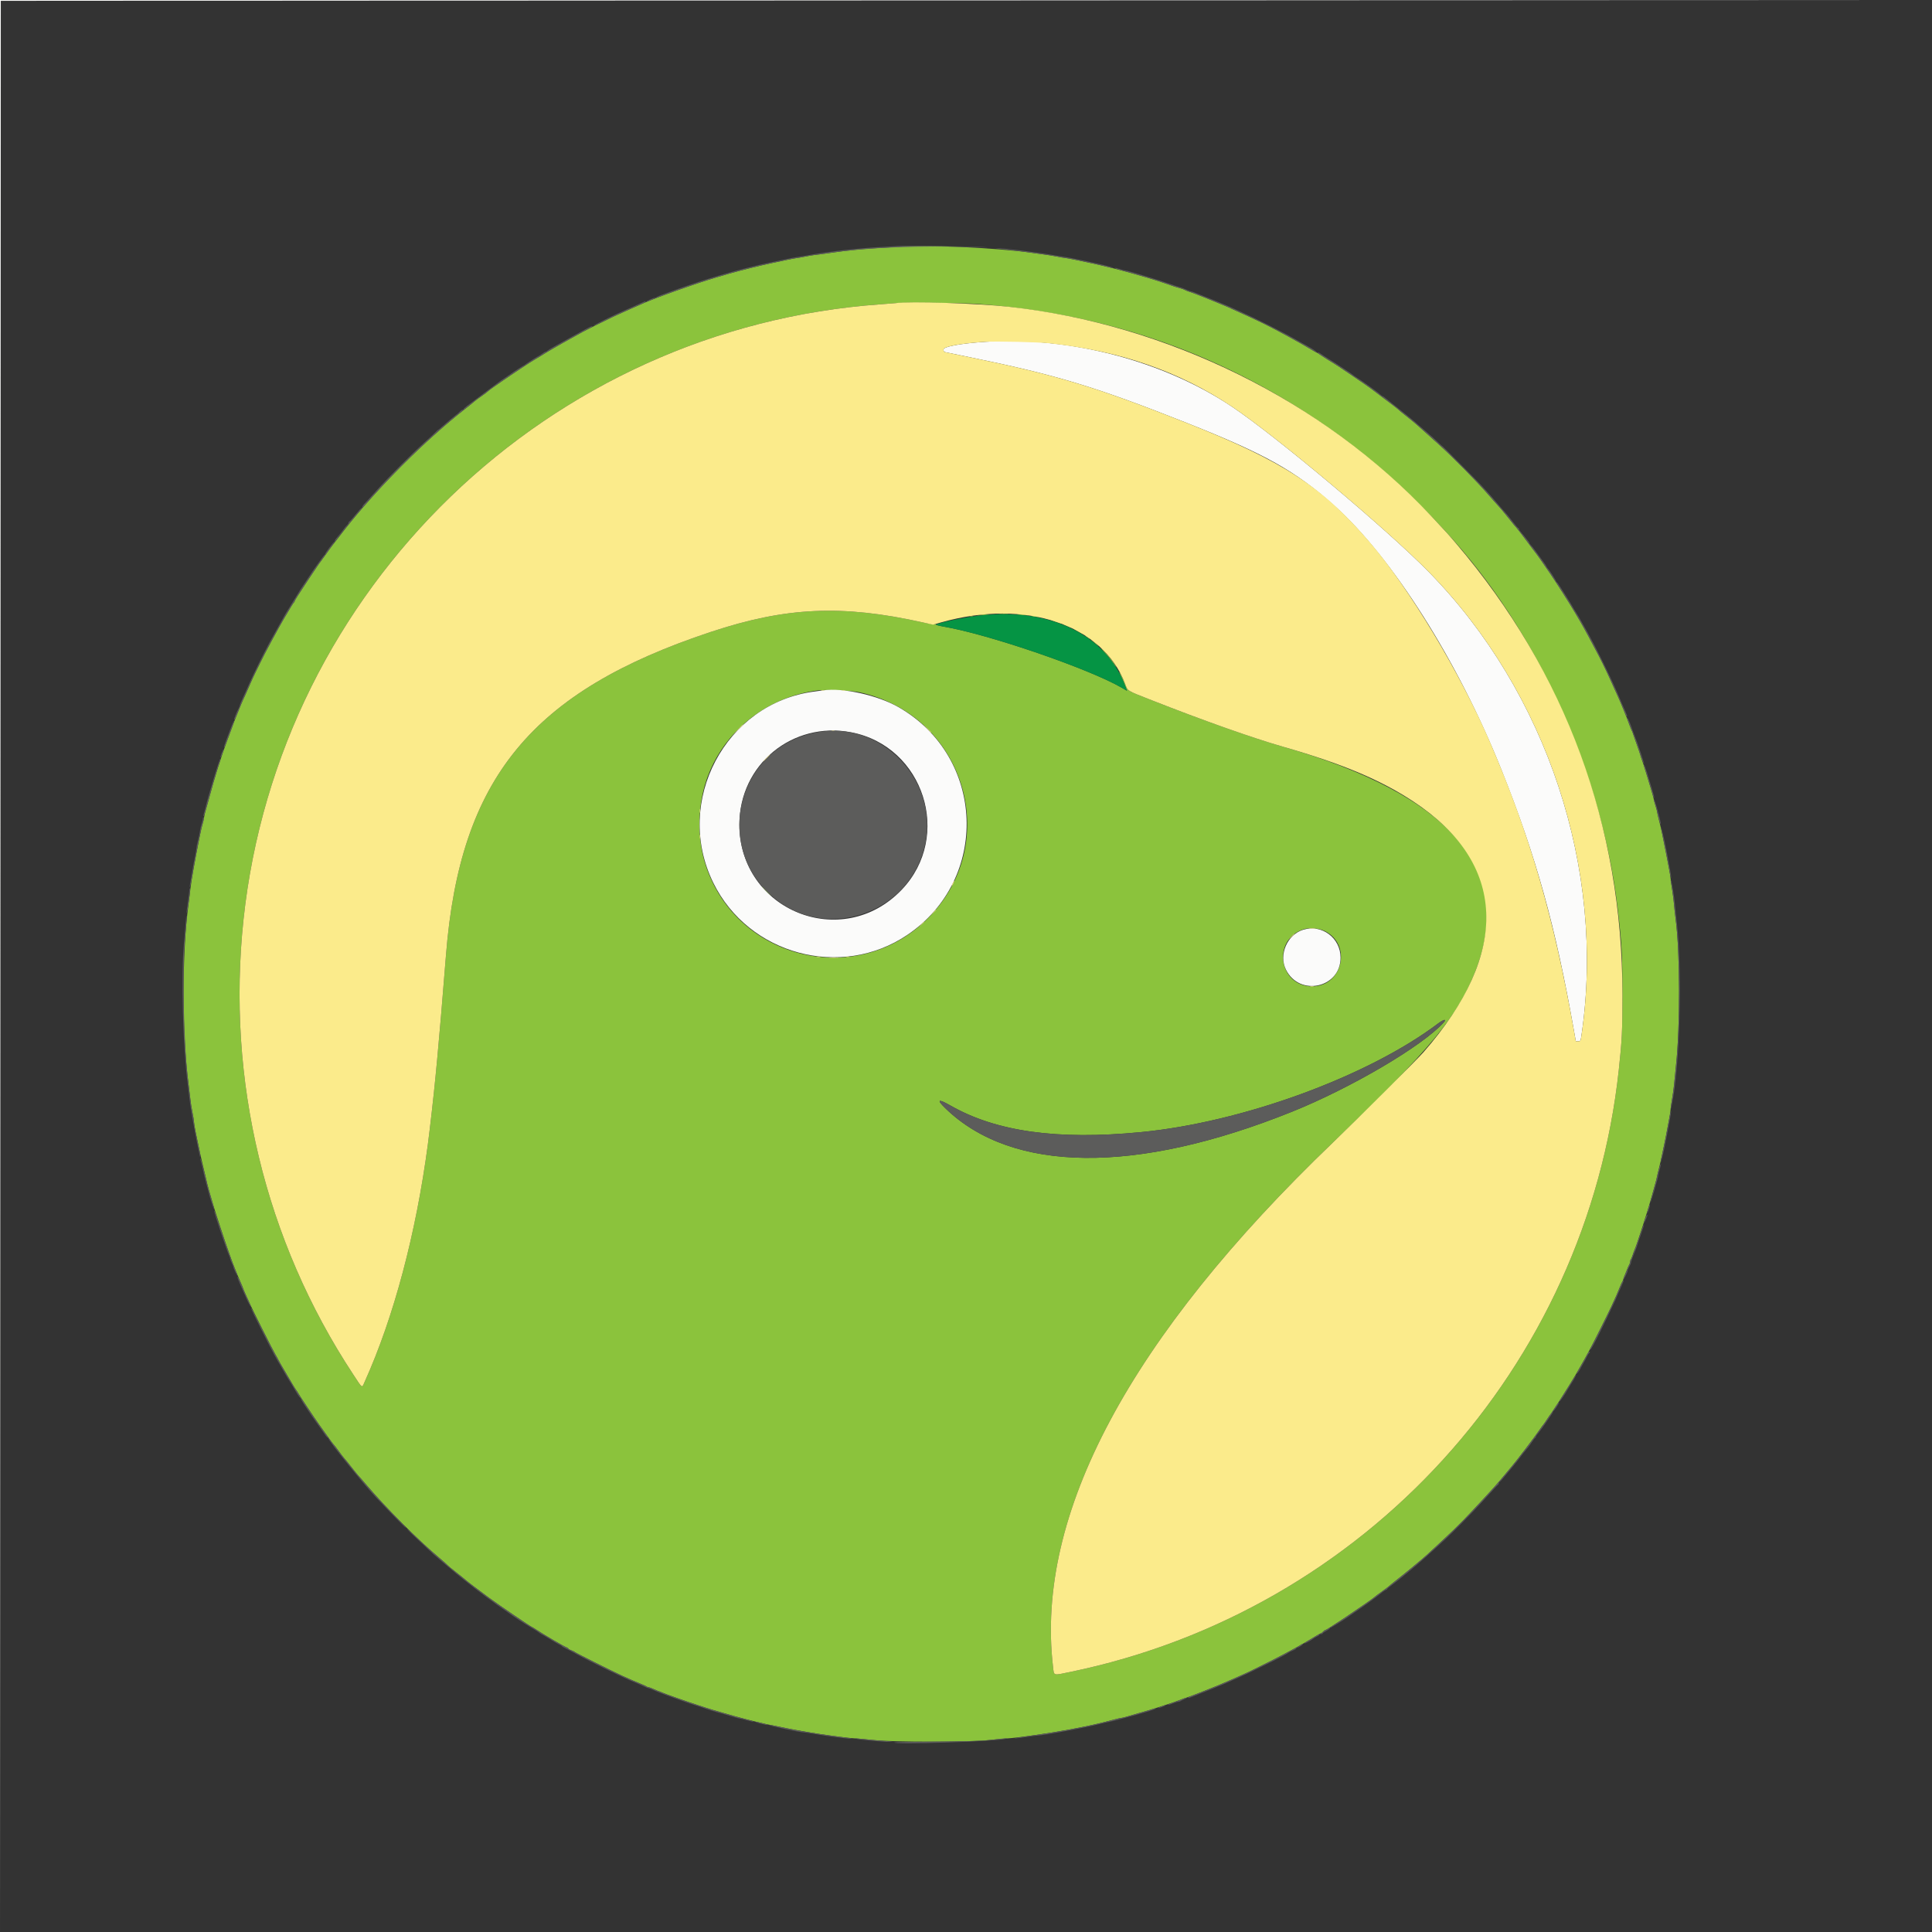 <svg id="svg" version="1.1" xmlns="http://www.w3.org/2000/svg" xmlns:xlink="http://www.w3.org/1999/xlink" width="40" height="40" viewBox="0, 0, 400,400"><rect x="0" y="0" width="400" height="400" fill="#333333" stroke="none"/><g id="svgg"><path id="path0" d="M186.083 51.108 C 185.808 51.138,184.121 51.234,182.333 51.323 C 178.812 51.496,175.556 51.819,171.961 52.349 C 170.703 52.535,169.315 52.720,168.878 52.760 C 168.441 52.800,167.483 52.956,166.750 53.107 C 166.017 53.259,165.229 53.397,165.000 53.416 C 164.771 53.435,163.796 53.617,162.833 53.821 C 161.871 54.025,160.371 54.343,159.500 54.528 C 157.201 55.016,152.861 56.098,150.917 56.667 C 150.367 56.829,149.204 57.167,148.333 57.419 C 144.395 58.558,135.667 61.657,133.083 62.833 C 132.900 62.917,131.700 63.445,130.417 64.006 C 129.133 64.568,127.633 65.243,127.083 65.507 C 125.407 66.310,121.281 68.358,120.758 68.646 C 115.605 71.485,114.039 72.383,111.788 73.792 C 111.166 74.181,110.632 74.500,110.603 74.500 C 110.558 74.500,108.823 75.612,108.000 76.168 C 107.862 76.261,107.150 76.736,106.417 77.225 C 105.683 77.714,104.662 78.407,104.146 78.765 C 103.631 79.124,102.731 79.750,102.146 80.156 C 101.562 80.563,101.008 80.984,100.917 81.091 C 100.825 81.198,100.225 81.646,99.583 82.087 C 98.942 82.528,98.342 82.973,98.250 83.075 C 98.158 83.177,97.296 83.875,96.333 84.626 C 87.993 91.136,78.077 101.068,71.358 109.640 C 69.136 112.476,68.133 113.798,67.375 114.893 C 66.985 115.456,66.562 116.039,66.435 116.189 C 66.191 116.476,65.627 117.303,63.722 120.167 C 61.714 123.186,61.000 124.317,61.000 124.481 C 61.000 124.568,60.944 124.664,60.875 124.694 C 60.773 124.740,60.124 125.789,58.829 128.000 C 57.493 130.282,54.697 135.479,53.896 137.167 C 53.570 137.854,53.129 138.754,52.915 139.167 C 52.575 139.825,52.213 140.626,50.808 143.833 C 50.628 144.246,50.372 144.808,50.239 145.083 C 49.852 145.890,48.244 149.946,47.828 151.167 C 47.750 151.396,47.417 152.296,47.089 153.167 C 45.841 156.475,44.457 160.871,43.337 165.083 C 43.142 165.817,42.833 166.918,42.652 167.531 C 42.470 168.145,42.285 168.932,42.241 169.281 C 42.198 169.631,42.056 170.254,41.926 170.667 C 41.796 171.079,41.644 171.679,41.587 172.000 C 41.531 172.321,41.342 173.258,41.168 174.083 C 40.533 177.099,39.515 182.896,39.413 184.083 C 39.374 184.542,39.195 186.004,39.015 187.333 C 37.670 197.277,37.673 214.002,39.022 224.333 C 39.208 225.754,39.396 227.327,39.441 227.828 C 39.486 228.329,39.667 229.443,39.845 230.304 C 40.022 231.166,40.166 232.068,40.166 232.310 C 40.165 232.552,40.320 233.500,40.511 234.417 C 40.701 235.333,41.005 236.796,41.186 237.667 C 41.367 238.537,41.813 240.487,42.177 242.000 C 42.541 243.512,42.867 244.900,42.902 245.083 C 42.961 245.394,43.230 246.357,43.996 249.000 C 44.448 250.561,46.739 257.542,47.250 258.917 C 47.488 259.558,47.753 260.304,47.839 260.574 C 48.069 261.296,49.113 263.895,49.765 265.369 C 50.077 266.075,50.333 266.697,50.333 266.750 C 50.333 266.804,50.562 267.350,50.842 267.965 C 51.121 268.580,51.477 269.375,51.633 269.731 C 52.184 270.992,56.509 279.595,57.004 280.417 C 57.280 280.875,57.572 281.400,57.651 281.583 C 57.731 281.767,58.154 282.517,58.592 283.250 C 59.029 283.983,59.470 284.733,59.571 284.917 C 60.054 285.792,61.251 287.759,61.345 287.833 C 61.403 287.879,61.546 288.099,61.663 288.321 C 61.931 288.829,65.069 293.544,66.126 295.026 C 68.514 298.375,68.920 298.931,69.090 299.083 C 69.191 299.175,69.681 299.813,70.177 300.500 C 70.672 301.188,71.162 301.825,71.264 301.917 C 71.367 302.008,72.038 302.833,72.755 303.750 C 73.473 304.667,74.111 305.454,74.174 305.500 C 74.236 305.546,75.054 306.483,75.991 307.583 C 80.015 312.308,86.499 318.800,90.833 322.443 C 91.796 323.252,92.608 323.970,92.639 324.040 C 92.669 324.110,93.511 324.807,94.509 325.590 C 95.507 326.373,96.419 327.110,96.537 327.227 C 96.748 327.438,98.947 329.108,101.229 330.793 C 103.254 332.286,109.927 336.833,110.094 336.833 C 110.144 336.833,110.612 337.120,111.134 337.470 C 112.530 338.405,116.857 340.937,117.292 341.072 C 117.498 341.137,117.667 341.253,117.667 341.332 C 117.667 341.410,117.930 341.561,118.252 341.667 C 118.573 341.773,118.929 341.951,119.043 342.062 C 119.226 342.240,127.172 346.214,128.917 347.000 C 130.641 347.776,131.506 348.151,132.583 348.587 C 133.225 348.847,133.821 349.121,133.908 349.197 C 133.995 349.272,134.169 349.333,134.294 349.333 C 134.419 349.333,134.931 349.521,135.432 349.750 C 135.933 349.979,136.386 350.167,136.438 350.167 C 136.490 350.167,136.769 350.276,137.058 350.410 C 137.611 350.667,141.872 352.176,144.417 353.016 C 146.939 353.849,147.890 354.134,152.167 355.340 C 153.442 355.699,155.940 356.341,156.417 356.432 C 156.600 356.467,157.237 356.619,157.833 356.770 C 158.429 356.922,159.075 357.065,159.270 357.089 C 159.464 357.113,160.326 357.285,161.186 357.471 C 165.896 358.491,173.732 359.705,176.917 359.909 C 177.558 359.950,179.358 360.115,180.917 360.276 C 185.032 360.700,200.836 360.697,204.750 360.271 C 206.217 360.112,207.979 359.950,208.667 359.911 C 210.599 359.802,217.179 358.864,221.000 358.153 C 225.588 357.298,227.289 356.921,230.777 355.987 C 231.434 355.811,232.088 355.667,232.230 355.667 C 232.372 355.667,232.810 355.562,233.203 355.434 C 233.595 355.306,234.779 354.962,235.833 354.670 C 238.013 354.066,238.368 353.957,241.583 352.902 C 242.867 352.481,244.142 352.038,244.417 351.917 C 244.692 351.797,245.179 351.621,245.500 351.526 C 246.283 351.294,248.615 350.398,251.750 349.123 C 253.448 348.433,257.772 346.541,258.454 346.190 C 258.617 346.106,259.800 345.526,261.083 344.902 C 263.832 343.565,267.840 341.445,269.630 340.381 C 269.971 340.178,270.536 339.856,270.885 339.664 C 271.235 339.473,271.925 339.058,272.419 338.741 C 272.913 338.425,273.384 338.167,273.466 338.167 C 273.548 338.167,273.751 338.017,273.917 337.833 C 274.083 337.650,274.284 337.500,274.365 337.500 C 274.518 337.500,275.816 336.681,278.564 334.848 C 280.889 333.299,284.080 331.083,284.453 330.759 C 284.812 330.448,285.061 330.260,286.333 329.345 C 287.021 328.850,287.621 328.392,287.667 328.327 C 287.712 328.263,288.365 327.731,289.116 327.146 C 290.824 325.816,294.531 322.750,295.417 321.934 C 300.759 317.011,302.169 315.645,304.644 312.996 C 308.675 308.682,309.979 307.241,311.201 305.750 C 311.878 304.925,312.628 304.025,312.870 303.750 C 313.847 302.637,317.812 297.427,318.832 295.917 C 319.141 295.458,319.442 295.046,319.500 295.000 C 319.558 294.954,319.899 294.467,320.257 293.917 C 320.616 293.367,320.986 292.832,321.080 292.728 C 321.173 292.624,321.550 292.068,321.917 291.492 C 322.283 290.916,322.856 290.026,323.189 289.514 C 323.994 288.277,325.852 285.281,326.170 284.707 C 326.310 284.456,326.839 283.537,327.345 282.667 C 327.852 281.796,328.361 280.896,328.475 280.667 C 328.590 280.438,328.911 279.837,329.190 279.333 C 329.746 278.326,332.959 271.911,333.573 270.583 C 334.642 268.270,334.836 267.830,335.261 266.750 C 335.513 266.108,335.785 265.497,335.866 265.392 C 335.947 265.287,336.043 265.062,336.081 264.892 C 336.165 264.511,337.103 262.190,337.332 261.794 C 337.425 261.635,337.500 261.369,337.500 261.202 C 337.500 261.036,337.566 260.829,337.647 260.742 C 337.727 260.655,337.886 260.283,338.000 259.917 C 338.113 259.550,338.306 259.025,338.428 258.750 C 338.899 257.689,341.346 250.059,342.009 247.583 C 342.206 246.850,342.505 245.762,342.674 245.167 C 342.843 244.571,343.020 243.858,343.068 243.583 C 343.116 243.308,343.302 242.521,343.482 241.833 C 344.132 239.357,345.907 230.352,345.878 229.677 C 345.872 229.534,346.011 228.565,346.189 227.524 C 346.366 226.483,346.547 225.171,346.591 224.607 C 346.635 224.044,346.816 222.233,346.992 220.583 C 347.862 212.445,347.832 197.315,346.933 190.417 C 346.789 189.317,346.633 187.899,346.586 187.266 C 346.539 186.633,346.386 185.400,346.245 184.525 C 346.104 183.651,345.951 182.556,345.905 182.093 C 345.858 181.629,345.673 180.481,345.494 179.542 C 345.314 178.602,345.014 177.027,344.826 176.042 C 344.370 173.638,343.877 171.367,343.462 169.750 C 343.274 169.017,343.100 168.251,343.075 168.047 C 343.051 167.844,342.914 167.319,342.771 166.881 C 342.628 166.442,342.477 165.882,342.435 165.635 C 342.393 165.389,342.195 164.639,341.994 163.968 C 341.793 163.298,341.484 162.262,341.308 161.667 C 340.576 159.191,340.266 158.206,339.973 157.417 C 339.802 156.958,339.631 156.433,339.593 156.250 C 339.554 156.067,339.249 155.167,338.915 154.250 C 338.581 153.333,338.231 152.321,338.136 152.000 C 338.042 151.679,337.909 151.342,337.840 151.250 C 337.770 151.158,337.596 150.746,337.453 150.333 C 336.986 148.990,335.553 145.436,335.001 144.250 C 334.830 143.883,334.506 143.171,334.280 142.667 C 332.799 139.355,332.141 137.966,331.003 135.750 C 329.950 133.699,327.810 129.745,327.170 128.667 C 327.088 128.529,326.558 127.629,325.992 126.667 C 324.918 124.841,322.290 120.713,321.000 118.825 C 319.170 116.147,318.449 115.110,318.239 114.856 C 318.116 114.706,317.540 113.946,316.960 113.167 C 315.117 110.690,314.279 109.591,314.011 109.300 C 313.648 108.905,313.489 108.712,312.018 106.873 C 311.303 105.980,310.532 105.063,310.304 104.833 C 310.076 104.604,309.074 103.479,308.079 102.333 C 305.625 99.509,300.790 94.613,297.750 91.876 C 293.323 87.889,292.805 87.435,291.509 86.414 C 290.111 85.312,289.792 85.049,289.367 84.650 C 289.211 84.503,287.958 83.542,286.583 82.514 C 285.208 81.486,283.961 80.546,283.811 80.424 C 283.253 79.971,276.167 75.167,276.057 75.167 C 275.997 75.167,274.020 73.910,273.132 73.307 C 272.883 73.138,272.644 73.000,272.600 73.000 C 272.556 73.000,271.859 72.600,271.051 72.110 C 269.139 70.951,264.222 68.268,262.000 67.171 C 260.000 66.183,257.842 65.184,254.083 63.506 C 253.717 63.343,252.629 62.892,251.667 62.505 C 250.704 62.118,249.767 61.737,249.583 61.657 C 248.830 61.331,246.165 60.333,246.045 60.332 C 245.975 60.332,245.697 60.217,245.428 60.076 C 245.159 59.936,244.671 59.757,244.344 59.678 C 244.017 59.600,243.375 59.404,242.917 59.243 C 239.736 58.126,238.884 57.861,234.500 56.615 C 231.901 55.877,228.306 54.981,226.083 54.517 C 225.167 54.326,223.667 54.008,222.750 53.810 C 221.833 53.612,220.850 53.431,220.565 53.407 C 220.279 53.384,219.454 53.246,218.731 53.101 C 218.008 52.957,217.079 52.801,216.667 52.756 C 216.254 52.710,214.904 52.525,213.667 52.343 C 206.506 51.292,190.839 50.590,186.083 51.108 M202.333 62.919 C 229.729 64.935,254.033 73.610,275.937 89.189 C 284.297 95.134,291.095 101.194,299.191 109.916 C 318.109 130.297,331.513 159.575,334.900 187.917 C 335.764 195.153,335.910 197.757,335.907 205.917 C 335.905 213.491,335.813 215.381,335.153 221.500 C 328.507 283.124,282.614 333.522,221.651 346.145 C 217.927 346.916,218.245 347.009,218.019 345.083 C 214.312 313.570,233.909 276.876,276.000 236.519 C 296.342 217.014,301.827 210.406,305.504 200.968 C 313.651 180.064,300.300 164.552,265.583 154.585 C 259.291 152.778,249.143 149.184,238.431 144.969 C 233.250 142.930,233.504 143.075,233.086 141.917 C 232.736 140.948,231.867 139.167,231.745 139.167 C 231.699 139.167,231.859 139.558,232.101 140.036 C 232.344 140.514,232.721 141.381,232.940 141.964 L 233.339 143.022 232.294 142.415 C 225.507 138.467,204.777 131.347,195.382 129.736 C 194.429 129.573,193.724 129.376,193.778 129.288 C 193.834 129.198,193.733 129.176,193.544 129.236 C 193.362 129.294,192.209 129.118,190.982 128.845 C 174.315 125.145,162.724 125.670,147.167 130.831 C 110.004 143.161,95.224 161.200,92.335 197.750 C 91.639 206.565,90.912 215.151,90.501 219.417 C 90.413 220.333,90.258 221.946,90.157 223.000 C 89.791 226.817,89.030 233.552,88.585 236.917 C 86.144 255.355,81.529 272.710,75.521 286.042 C 74.886 287.449,75.138 287.607,73.119 284.542 C 54.862 256.828,46.867 223.646,50.422 190.333 C 57.736 121.784,113.606 67.854,182.333 63.003 C 183.846 62.896,185.233 62.787,185.417 62.760 C 186.655 62.581,199.359 62.700,202.333 62.919 M206.964 127.123 C 207.448 127.157,208.198 127.156,208.631 127.122 C 209.063 127.088,208.667 127.060,207.750 127.061 C 206.833 127.061,206.480 127.089,206.964 127.123 M202.500 127.342 C 202.034 127.421,202.318 127.435,203.250 127.381 C 204.075 127.333,204.781 127.265,204.819 127.230 C 204.932 127.127,203.314 127.206,202.500 127.342 M210.514 127.229 C 210.552 127.263,211.221 127.332,212.000 127.382 C 213.029 127.448,213.212 127.435,212.667 127.332 C 211.903 127.189,210.387 127.116,210.514 127.229 M200.875 127.615 C 201.035 127.657,201.298 127.657,201.458 127.615 C 201.619 127.573,201.487 127.539,201.167 127.539 C 200.846 127.539,200.715 127.573,200.875 127.615 M213.514 127.562 C 213.552 127.596,213.958 127.667,214.417 127.720 C 214.979 127.785,215.114 127.770,214.833 127.675 C 214.417 127.533,213.383 127.445,213.514 127.562 M218.571 128.761 C 219.205 128.983,219.753 129.136,219.788 129.101 C 219.865 129.024,217.842 128.328,217.593 128.346 C 217.496 128.353,217.936 128.540,218.571 128.761 M220.817 129.595 C 221.313 129.820,221.746 129.976,221.781 129.941 C 221.853 129.869,220.256 129.162,220.052 129.176 C 219.978 129.182,220.322 129.370,220.817 129.595 M222.417 130.288 C 222.508 130.375,223.033 130.686,223.583 130.980 C 224.133 131.274,224.433 131.393,224.250 131.244 C 223.873 130.938,222.159 130.045,222.417 130.288 M224.667 131.561 C 224.667 131.606,224.892 131.804,225.167 132.000 C 225.442 132.196,225.667 132.319,225.667 132.273 C 225.667 132.227,225.442 132.029,225.167 131.833 C 224.892 131.638,224.667 131.515,224.667 131.561 M225.833 132.371 C 225.833 132.407,226.265 132.803,226.792 133.251 C 227.319 133.700,227.600 133.893,227.417 133.682 C 227.069 133.279,225.833 132.257,225.833 132.371 M228.130 134.417 C 228.314 134.692,228.627 135.064,228.826 135.243 C 229.024 135.423,229.571 136.098,230.040 136.743 C 230.509 137.389,230.968 137.992,231.061 138.083 C 231.374 138.396,230.615 137.253,229.898 136.333 C 228.967 135.139,227.682 133.746,228.130 134.417 M177.836 143.303 C 199.967 148.046,207.863 174.939,191.701 190.524 C 177.075 204.629,152.650 198.625,146.173 179.333 C 144.335 173.859,144.359 167.201,146.236 161.591 C 149.579 151.599,158.649 144.275,169.333 142.939 C 170.915 142.741,176.288 142.971,177.836 143.303 M158.583 184.500 C 159.128 185.050,159.610 185.500,159.656 185.500 C 159.702 185.500,159.294 185.050,158.750 184.500 C 158.206 183.950,157.723 183.500,157.677 183.500 C 157.631 183.500,158.039 183.950,158.583 184.500 M274.252 192.743 C 279.923 195.518,278.042 204.146,271.750 204.220 C 264.790 204.302,263.250 194.563,269.881 192.399 C 271.051 192.017,273.097 192.178,274.252 192.743 M298.904 211.684 C 294.579 216.513,279.733 225.250,267.483 230.176 C 235.190 243.160,209.549 242.897,195.708 229.439 C 193.843 227.625,194.234 227.434,196.806 228.901 C 206.263 234.297,218.909 236.064,236.167 234.400 C 257.213 232.370,283.195 222.876,297.750 211.896 C 298.898 211.030,299.607 210.900,298.904 211.684 " stroke="none" fill="#8bc33c" fill-rule="evenodd"></path><path id="path1" d="M0.042 200.042 L 0.083 400.083 0.125 200.125 L 0.167 0.167 200.125 0.125 L 400.083 0.083 200.042 0.042 L 0.000 0.000 0.042 200.042 M203.917 70.772 C 198.863 71.106,195.333 71.758,195.333 72.357 C 195.333 72.707,195.429 72.849,195.708 72.914 C 195.915 72.962,198.295 73.454,200.998 74.006 C 218.695 77.623,226.930 80.121,245.667 87.550 C 261.969 94.015,268.182 97.493,276.180 104.633 C 288.297 115.450,301.866 136.878,310.869 159.417 C 318.079 177.467,322.041 191.726,325.872 213.417 L 326.254 215.583 326.749 215.583 C 327.243 215.583,327.244 215.580,327.451 214.167 C 332.432 180.057,320.292 143.350,295.766 118.360 C 287.124 109.554,264.140 90.262,255.065 84.196 C 240.868 74.707,221.461 69.614,203.917 70.772 M170.417 142.931 C 170.142 142.970,169.317 143.081,168.583 143.177 C 150.166 145.594,139.421 165.929,147.670 182.755 C 154.986 197.677,174.148 202.827,187.863 193.557 C 204.973 181.993,204.020 156.771,186.083 146.439 C 181.776 143.958,174.552 142.340,170.417 142.931 M176.250 151.616 C 191.278 154.507,197.250 173.155,186.688 184.211 C 174.370 197.103,153.075 188.520,153.085 170.667 C 153.092 158.305,164.074 149.273,176.250 151.616 M269.832 192.489 C 266.506 193.501,264.708 197.628,266.237 200.741 C 269.024 206.418,277.553 204.557,277.549 198.272 C 277.546 194.196,273.699 191.313,269.832 192.489 " stroke="none" fill="#fbfbfa" fill-rule="evenodd"></path><path id="path2" d="M185.417 62.760 C 185.233 62.787,183.846 62.896,182.333 63.003 C 113.606 67.854,57.736 121.784,50.422 190.333 C 46.867 223.646,54.862 256.828,73.119 284.542 C 75.138 287.607,74.886 287.449,75.521 286.042 C 81.529 272.710,86.144 255.355,88.585 236.917 C 89.030 233.552,89.791 226.817,90.157 223.000 C 90.258 221.946,90.413 220.333,90.501 219.417 C 90.912 215.151,91.639 206.565,92.335 197.750 C 95.224 161.200,110.004 143.161,147.167 130.831 C 162.716 125.672,174.316 125.145,190.960 128.841 L 193.171 129.331 194.954 128.830 C 212.345 123.947,228.261 129.283,232.941 141.566 C 233.539 143.135,233.134 142.885,238.431 144.969 C 249.143 149.184,259.291 152.778,265.583 154.585 C 277.816 158.097,285.779 161.442,292.619 165.942 C 312.013 178.699,312.757 197.258,294.702 217.860 C 293.323 219.434,281.098 231.630,276.000 236.519 C 233.909 276.876,214.312 313.570,218.019 345.083 C 218.245 347.009,217.927 346.916,221.651 346.145 C 282.614 333.522,328.507 283.124,335.153 221.500 C 335.813 215.381,335.905 213.491,335.907 205.917 C 335.919 171.087,324.185 139.196,301.597 112.667 C 299.865 110.633,299.674 110.422,296.174 106.691 C 273.968 83.023,241.779 67.108,208.833 63.507 C 202.304 62.794,188.275 62.346,185.417 62.760 M217.333 71.078 C 232.012 72.686,244.167 76.912,255.065 84.196 C 264.140 90.262,287.124 109.554,295.766 118.360 C 320.292 143.350,332.432 180.057,327.451 214.167 C 327.244 215.580,327.243 215.583,326.749 215.583 L 326.254 215.583 325.872 213.417 C 321.723 189.924,316.762 172.861,308.511 153.700 C 302.302 139.280,291.826 121.858,283.588 112.250 C 273.675 100.689,265.698 95.493,245.667 87.550 C 226.930 80.121,218.695 77.623,200.998 74.006 C 198.295 73.454,195.915 72.962,195.708 72.914 C 195.429 72.849,195.333 72.707,195.333 72.357 C 195.333 71.758,198.863 71.106,203.917 70.772 C 206.183 70.622,215.012 70.824,217.333 71.078 M170.042 142.948 C 170.202 142.990,170.465 142.990,170.625 142.948 C 170.785 142.906,170.654 142.872,170.333 142.872 C 170.012 142.872,169.881 142.906,170.042 142.948 M174.375 142.948 C 174.535 142.990,174.798 142.990,174.958 142.948 C 175.119 142.906,174.987 142.872,174.667 142.872 C 174.346 142.872,174.215 142.906,174.375 142.948 M152.745 151.042 L 151.750 152.083 152.792 151.089 C 153.365 150.541,153.833 150.073,153.833 150.047 C 153.833 149.924,153.669 150.074,152.745 151.042 M191.993 150.875 C 192.684 151.611,192.833 151.743,192.833 151.618 C 192.833 151.591,192.477 151.235,192.042 150.826 L 191.250 150.083 191.993 150.875 M172.208 151.282 C 172.369 151.323,172.631 151.323,172.792 151.282 C 172.952 151.240,172.821 151.205,172.500 151.205 C 172.179 151.205,172.048 151.240,172.208 151.282 M158.667 156.917 C 158.262 157.329,157.968 157.667,158.014 157.667 C 158.060 157.667,158.428 157.329,158.833 156.917 C 159.238 156.504,159.532 156.167,159.486 156.167 C 159.440 156.167,159.072 156.504,158.667 156.917 M144.875 167.917 C 144.877 168.283,144.911 168.414,144.951 168.206 C 144.991 167.999,144.990 167.699,144.948 167.540 C 144.906 167.380,144.874 167.550,144.875 167.917 M144.875 173.250 C 144.877 173.617,144.911 173.747,144.951 173.540 C 144.991 173.332,144.990 173.032,144.948 172.873 C 144.906 172.714,144.874 172.883,144.875 173.250 M197.242 182.849 C 197.095 183.132,197.005 183.394,197.041 183.430 C 197.077 183.466,197.232 183.234,197.384 182.915 C 197.727 182.196,197.608 182.141,197.242 182.849 M193.240 188.875 L 192.750 189.417 193.292 188.927 C 193.797 188.471,193.910 188.333,193.781 188.333 C 193.752 188.333,193.509 188.577,193.240 188.875 M190.740 191.375 L 190.250 191.917 190.792 191.427 C 191.297 190.971,191.410 190.833,191.281 190.833 C 191.252 190.833,191.009 191.077,190.740 191.375 M271.042 192.288 C 271.385 192.324,271.948 192.324,272.292 192.288 C 272.635 192.252,272.354 192.223,271.667 192.223 C 270.979 192.223,270.698 192.252,271.042 192.288 M267.242 194.042 L 266.583 194.750 267.292 194.091 C 267.950 193.478,268.077 193.333,267.950 193.333 C 267.923 193.333,267.605 193.652,267.242 194.042 M169.127 198.118 C 169.334 198.158,169.634 198.156,169.794 198.115 C 169.953 198.073,169.783 198.040,169.417 198.042 C 169.050 198.044,168.920 198.078,169.127 198.118 M175.208 198.115 C 175.369 198.157,175.631 198.157,175.792 198.115 C 175.952 198.073,175.821 198.039,175.500 198.039 C 175.179 198.039,175.048 198.073,175.208 198.115 M171.797 198.290 C 172.282 198.324,173.032 198.323,173.464 198.289 C 173.896 198.255,173.500 198.227,172.583 198.228 C 171.667 198.228,171.313 198.256,171.797 198.290 M271.294 204.285 C 271.501 204.324,271.801 204.323,271.960 204.281 C 272.120 204.239,271.950 204.207,271.583 204.209 C 271.217 204.211,271.086 204.245,271.294 204.285 " stroke="none" fill="#fbeb8b" fill-rule="evenodd"></path><path id="path3" d="M185.917 50.931 C 185.642 50.966,183.954 51.068,182.167 51.156 C 177.678 51.378,171.503 52.080,167.250 52.852 C 166.242 53.035,165.154 53.216,164.833 53.254 C 164.512 53.292,163.575 53.470,162.750 53.650 C 161.925 53.829,160.462 54.138,159.500 54.336 C 157.774 54.691,156.614 54.964,153.833 55.669 C 151.111 56.359,146.238 57.795,144.250 58.492 C 143.792 58.653,142.817 58.982,142.083 59.222 C 141.350 59.462,140.037 59.926,139.167 60.252 C 138.296 60.578,137.246 60.962,136.833 61.105 C 136.421 61.249,136.012 61.434,135.925 61.516 C 135.838 61.599,135.665 61.667,135.541 61.667 C 135.220 61.667,133.784 62.339,133.886 62.442 C 133.933 62.489,134.125 62.445,134.313 62.344 C 135.518 61.699,144.757 58.453,148.333 57.419 C 149.204 57.167,150.367 56.829,150.917 56.667 C 152.861 56.098,157.201 55.016,159.500 54.528 C 160.371 54.343,161.871 54.025,162.833 53.821 C 163.796 53.617,164.771 53.435,165.000 53.416 C 165.229 53.397,166.017 53.259,166.750 53.107 C 167.483 52.956,168.441 52.800,168.878 52.760 C 169.315 52.720,170.703 52.535,171.961 52.349 C 179.715 51.205,190.255 50.801,202.333 51.187 C 204.588 51.259,204.996 51.250,203.667 51.157 C 201.605 51.013,186.745 50.823,185.917 50.931 M208.583 51.692 C 210.142 51.868,212.429 52.161,213.667 52.343 C 214.904 52.525,216.254 52.710,216.667 52.756 C 217.079 52.801,218.008 52.957,218.731 53.101 C 219.454 53.246,220.279 53.384,220.565 53.407 C 220.850 53.431,221.833 53.612,222.750 53.810 C 223.667 54.008,225.167 54.325,226.083 54.516 C 227.000 54.706,228.275 55.006,228.917 55.182 C 229.558 55.357,230.233 55.496,230.417 55.489 C 230.741 55.478,229.763 55.166,228.417 54.851 C 225.770 54.233,221.536 53.341,220.833 53.254 C 220.512 53.215,219.387 53.034,218.333 52.853 C 214.441 52.184,207.250 51.296,206.167 51.351 C 205.938 51.363,207.025 51.516,208.583 51.692 M230.833 55.490 C 230.833 55.567,231.340 55.759,231.958 55.918 C 232.990 56.182,233.705 56.382,237.083 57.353 C 238.917 57.880,240.425 58.368,242.917 59.243 C 243.375 59.404,244.047 59.606,244.410 59.693 C 244.773 59.780,245.148 59.913,245.243 59.988 C 245.339 60.064,245.604 60.181,245.833 60.249 C 246.262 60.377,248.990 61.401,249.583 61.657 C 249.767 61.737,250.704 62.118,251.667 62.505 C 252.629 62.892,253.717 63.343,254.083 63.506 C 257.842 65.184,260.000 66.183,262.000 67.171 C 264.228 68.270,269.140 70.952,271.063 72.117 C 271.876 72.610,272.574 72.981,272.614 72.942 C 272.709 72.846,271.635 72.129,270.500 71.531 C 270.179 71.361,269.617 71.050,269.250 70.838 C 265.600 68.729,260.589 66.196,256.000 64.140 C 255.588 63.956,254.950 63.666,254.583 63.497 C 254.217 63.328,253.504 63.028,253.000 62.830 C 252.496 62.633,251.671 62.296,251.167 62.081 C 250.662 61.866,249.800 61.524,249.250 61.320 C 248.700 61.116,247.932 60.811,247.543 60.642 C 247.155 60.472,246.742 60.332,246.627 60.330 C 246.511 60.328,246.079 60.169,245.667 59.977 C 245.254 59.785,244.692 59.570,244.417 59.498 C 244.142 59.427,243.542 59.237,243.083 59.076 C 241.004 58.347,239.407 57.832,237.000 57.118 C 236.221 56.886,235.056 56.540,234.412 56.349 C 233.768 56.157,233.123 56.000,232.980 56.000 C 232.836 56.000,232.295 55.854,231.776 55.676 C 231.258 55.497,230.833 55.414,230.833 55.490 M132.833 62.695 C 132.421 62.882,131.783 63.172,131.417 63.339 C 131.050 63.506,130.188 63.882,129.500 64.175 C 127.407 65.066,122.789 67.345,122.884 67.440 C 122.934 67.489,123.636 67.198,124.445 66.794 C 126.968 65.532,129.553 64.348,133.125 62.817 C 133.423 62.690,133.667 62.529,133.667 62.459 C 133.667 62.305,133.733 62.286,132.833 62.695 M121.173 68.181 C 120.490 68.542,118.965 69.381,117.786 70.044 C 116.607 70.707,115.164 71.512,114.580 71.833 C 113.995 72.154,113.423 72.510,113.308 72.625 C 113.194 72.740,113.028 72.833,112.941 72.833 C 112.853 72.833,112.549 73.008,112.266 73.221 C 111.982 73.434,111.638 73.657,111.500 73.717 C 111.362 73.777,110.983 73.997,110.656 74.205 C 110.330 74.413,109.805 74.748,109.490 74.948 C 109.175 75.149,108.826 75.393,108.715 75.490 C 108.605 75.587,108.480 75.667,108.439 75.667 C 108.355 75.667,106.177 77.068,105.917 77.289 C 105.825 77.367,105.300 77.726,104.750 78.087 C 104.200 78.449,103.675 78.802,103.583 78.872 C 103.492 78.942,102.292 79.837,100.917 80.861 C 96.436 84.198,96.000 84.537,96.000 84.686 C 96.000 84.767,95.904 84.833,95.787 84.833 C 95.670 84.833,95.450 84.965,95.299 85.125 C 95.147 85.285,94.924 85.493,94.803 85.586 C 94.047 86.168,91.981 87.896,91.437 88.400 C 91.082 88.730,90.753 89.000,90.706 89.000 C 90.659 89.000,90.537 89.102,90.435 89.227 C 90.333 89.351,89.125 90.468,87.750 91.709 C 85.144 94.060,80.376 98.843,78.083 101.407 C 76.480 103.199,75.777 103.970,75.333 104.423 C 75.150 104.609,75.000 104.853,75.000 104.964 C 75.000 105.076,74.937 105.167,74.859 105.167 C 74.781 105.167,74.205 105.804,73.578 106.583 C 72.952 107.362,72.378 108.000,72.303 108.000 C 72.228 108.000,72.167 108.096,72.167 108.213 C 72.167 108.330,72.035 108.550,71.875 108.701 C 71.568 108.991,71.541 109.024,70.756 110.083 C 70.484 110.450,70.053 110.975,69.798 111.250 C 69.543 111.525,69.335 111.837,69.334 111.944 C 69.334 112.051,69.268 112.164,69.188 112.194 C 68.994 112.269,67.333 114.478,67.333 114.662 C 67.333 114.741,67.277 114.831,67.208 114.861 C 67.041 114.935,64.665 118.263,63.913 119.476 C 63.820 119.627,63.520 120.079,63.247 120.481 C 62.312 121.856,61.840 122.583,61.667 122.917 C 61.571 123.100,61.271 123.587,61.000 124.000 C 60.729 124.412,60.429 124.900,60.333 125.083 C 60.238 125.267,59.939 125.754,59.670 126.167 C 59.400 126.579,59.039 127.179,58.868 127.500 C 58.696 127.821,58.383 128.383,58.170 128.750 C 57.958 129.117,57.560 129.829,57.287 130.333 C 57.013 130.837,56.657 131.475,56.496 131.750 C 55.716 133.079,53.691 137.042,52.579 139.417 C 51.851 140.971,51.596 141.534,50.844 143.250 C 50.683 143.617,50.352 144.337,50.109 144.850 C 49.866 145.363,49.667 145.863,49.667 145.961 C 49.667 146.059,49.557 146.352,49.423 146.611 C 48.899 147.627,48.358 149.000,48.482 149.000 C 48.638 149.000,48.835 148.582,49.601 146.621 C 49.919 145.808,50.249 145.017,50.334 144.863 C 50.419 144.709,50.634 144.246,50.813 143.833 C 51.854 141.424,52.574 139.827,52.915 139.167 C 53.129 138.754,53.570 137.854,53.896 137.167 C 54.697 135.479,57.493 130.282,58.829 128.000 C 60.124 125.789,60.773 124.740,60.875 124.694 C 60.944 124.664,61.000 124.568,61.000 124.481 C 61.000 124.317,61.714 123.186,63.722 120.167 C 65.627 117.303,66.191 116.476,66.435 116.189 C 66.562 116.039,66.985 115.456,67.375 114.893 C 74.012 105.307,86.321 92.441,96.333 84.626 C 97.296 83.875,98.158 83.177,98.250 83.075 C 98.342 82.973,98.942 82.528,99.583 82.087 C 100.225 81.646,100.825 81.198,100.917 81.091 C 101.008 80.984,101.562 80.563,102.146 80.156 C 102.731 79.750,103.631 79.124,104.146 78.765 C 104.662 78.407,105.683 77.714,106.417 77.225 C 107.150 76.736,107.862 76.261,108.000 76.168 C 108.823 75.612,110.558 74.500,110.603 74.500 C 110.632 74.500,111.166 74.181,111.788 73.792 C 113.822 72.519,114.687 72.015,117.841 70.263 C 119.175 69.523,120.488 68.790,120.758 68.636 C 121.029 68.482,121.569 68.205,121.958 68.021 C 122.348 67.836,122.667 67.644,122.667 67.593 C 122.667 67.424,122.428 67.518,121.173 68.181 M272.833 72.991 C 272.833 73.083,273.040 73.284,273.292 73.438 C 273.544 73.591,274.255 74.043,274.873 74.442 C 275.491 74.840,276.024 75.167,276.057 75.167 C 276.167 75.167,283.253 79.971,283.811 80.424 C 283.961 80.546,285.208 81.486,286.583 82.514 C 287.958 83.542,289.211 84.503,289.367 84.650 C 289.792 85.049,290.111 85.312,291.509 86.414 C 292.805 87.435,293.323 87.889,297.750 91.876 C 300.790 94.613,305.625 99.509,308.079 102.333 C 309.074 103.479,310.076 104.604,310.304 104.833 C 310.532 105.063,311.303 105.980,312.018 106.873 C 313.489 108.712,313.648 108.905,314.011 109.300 C 314.279 109.591,315.117 110.690,316.960 113.167 C 317.540 113.946,318.116 114.706,318.239 114.856 C 318.449 115.110,319.170 116.147,321.000 118.825 C 322.290 120.713,324.918 124.841,325.992 126.667 C 326.558 127.629,327.088 128.529,327.170 128.667 C 327.810 129.745,329.950 133.699,331.003 135.750 C 332.141 137.966,332.799 139.355,334.280 142.667 C 334.506 143.171,334.830 143.883,335.001 144.250 C 335.171 144.617,335.585 145.592,335.920 146.417 C 336.255 147.242,336.569 148.010,336.616 148.125 C 336.663 148.240,336.768 148.333,336.849 148.333 C 336.930 148.333,336.800 147.902,336.561 147.375 C 336.046 146.241,335.844 145.778,335.236 144.333 C 333.475 140.149,329.899 132.941,327.834 129.417 C 327.619 129.050,327.304 128.487,327.132 128.167 C 326.961 127.846,326.600 127.246,326.330 126.833 C 326.061 126.421,325.765 125.933,325.673 125.750 C 325.581 125.567,325.336 125.150,325.128 124.823 C 324.200 123.366,323.975 123.009,323.219 121.793 C 322.778 121.084,322.360 120.503,322.292 120.502 C 322.223 120.501,322.167 120.432,322.167 120.349 C 322.167 120.158,320.780 118.007,320.428 117.653 C 320.284 117.507,320.167 117.333,320.167 117.265 C 320.167 117.197,319.741 116.566,319.221 115.863 C 318.700 115.159,318.044 114.258,317.762 113.860 C 317.481 113.462,317.119 113.014,316.958 112.864 C 316.798 112.715,316.667 112.535,316.667 112.465 C 316.667 112.395,316.559 112.205,316.427 112.044 C 316.295 111.882,315.920 111.412,315.594 111.000 C 315.268 110.587,314.888 110.131,314.751 109.986 C 314.613 109.841,314.500 109.635,314.500 109.528 C 314.500 109.421,314.434 109.333,314.354 109.333 C 314.273 109.333,313.795 108.790,313.292 108.125 C 312.789 107.460,312.199 106.723,311.981 106.487 C 311.762 106.250,311.208 105.617,310.750 105.079 C 308.716 102.691,308.324 102.246,306.833 100.633 C 305.810 99.525,298.842 92.500,298.767 92.500 C 298.734 92.500,298.229 92.043,297.645 91.484 C 297.061 90.925,295.908 89.896,295.083 89.197 C 294.258 88.498,293.546 87.885,293.500 87.835 C 293.285 87.597,291.334 85.997,288.833 84.008 C 287.779 83.169,286.785 82.374,286.623 82.241 C 286.462 82.109,286.280 82.000,286.220 82.000 C 286.160 82.000,285.993 81.882,285.847 81.738 C 285.338 81.233,281.865 78.741,280.522 77.917 C 280.372 77.825,280.212 77.705,280.167 77.650 C 280.094 77.563,279.168 76.932,278.351 76.413 C 278.204 76.320,277.752 76.020,277.348 75.747 C 276.661 75.283,276.428 75.134,275.192 74.375 C 274.613 74.019,273.904 73.558,273.292 73.138 C 273.040 72.965,272.833 72.899,272.833 72.991 M336.840 148.570 C 336.833 148.726,337.550 150.638,337.845 151.250 C 337.933 151.433,338.073 151.808,338.157 152.083 C 338.241 152.358,338.582 153.333,338.916 154.250 C 339.250 155.167,339.556 156.081,339.596 156.281 C 339.687 156.736,340.295 158.167,340.397 158.167 C 340.474 158.167,338.979 153.670,338.596 152.750 C 338.364 152.191,338.106 151.496,337.662 150.225 C 337.339 149.301,336.851 148.319,336.840 148.570 M48.030 150.085 C 47.830 150.588,47.522 151.394,47.345 151.875 C 47.168 152.356,46.858 153.184,46.656 153.714 C 46.455 154.245,46.329 154.718,46.377 154.766 C 46.425 154.814,46.596 154.493,46.757 154.052 C 47.222 152.778,47.830 151.157,48.201 150.202 C 48.390 149.718,48.510 149.287,48.468 149.246 C 48.427 149.205,48.230 149.582,48.030 150.085 M169.917 151.495 C 152.525 153.983,146.957 176.035,161.069 186.538 C 171.491 194.294,186.831 189.359,190.974 176.917 C 195.468 163.425,183.925 149.491,169.917 151.495 M45.887 155.927 C 45.691 156.426,45.584 156.833,45.649 156.833 C 45.784 156.833,46.406 155.184,46.308 155.086 C 46.273 155.051,46.083 155.429,45.887 155.927 M45.218 158.044 C 44.761 159.430,44.280 160.995,43.874 162.417 C 43.691 163.058,43.385 164.108,43.194 164.750 C 43.003 165.392,42.770 166.254,42.676 166.667 C 42.582 167.079,42.395 167.773,42.261 168.208 C 42.126 168.644,42.069 169.000,42.133 168.999 C 42.245 168.998,42.541 168.032,43.333 165.083 C 44.063 162.366,45.070 158.952,45.459 157.871 C 45.599 157.480,45.680 157.124,45.637 157.082 C 45.595 157.039,45.406 157.472,45.218 158.044 M340.338 158.452 C 340.336 158.563,340.472 159.051,340.643 159.535 C 340.813 160.020,341.104 160.942,341.290 161.583 C 342.203 164.725,342.409 165.357,342.466 165.186 C 342.500 165.084,342.370 164.494,342.178 163.875 C 341.986 163.256,341.675 162.225,341.487 161.583 C 340.721 158.976,340.351 157.966,340.338 158.452 M342.394 165.667 C 342.866 167.137,343.038 167.735,343.079 168.047 C 343.178 168.816,343.712 170.667,343.834 170.667 C 343.904 170.667,343.816 170.123,343.639 169.458 C 343.461 168.794,343.165 167.688,342.980 167.000 C 342.795 166.313,342.569 165.675,342.479 165.583 C 342.369 165.473,342.341 165.501,342.394 165.667 M42.000 169.469 C 42.000 169.646,41.889 170.106,41.753 170.492 C 41.617 170.877,41.462 171.542,41.409 171.971 C 41.356 172.399,41.167 173.295,40.989 173.960 C 40.812 174.626,40.667 175.338,40.668 175.544 C 40.668 175.749,40.525 176.592,40.350 177.417 C 40.174 178.242,39.950 179.442,39.852 180.083 C 39.754 180.725,39.569 181.794,39.440 182.458 C 39.311 183.123,39.256 183.667,39.317 183.667 C 39.379 183.667,39.602 182.635,39.813 181.375 C 40.024 180.115,40.311 178.524,40.451 177.840 C 40.590 177.157,40.764 176.219,40.835 175.757 C 41.032 174.494,41.793 171.023,42.071 170.129 C 42.218 169.654,42.252 169.303,42.157 169.244 C 42.071 169.191,42.000 169.292,42.000 169.469 M343.895 171.333 C 343.930 171.654,344.222 173.192,344.544 174.750 C 344.867 176.308,345.225 178.108,345.341 178.750 C 345.812 181.352,345.969 182.063,345.985 181.667 C 346.001 181.276,345.791 180.058,344.976 175.833 C 344.552 173.637,343.812 170.554,343.895 171.333 M345.898 182.417 C 346.073 183.135,346.507 186.199,346.587 187.278 C 346.634 187.904,346.789 189.317,346.933 190.417 C 347.832 197.315,347.862 212.445,346.992 220.583 C 346.816 222.233,346.635 224.044,346.591 224.607 C 346.547 225.171,346.356 226.512,346.166 227.587 C 345.815 229.575,345.793 230.390,346.133 228.793 C 347.758 221.149,348.332 201.793,347.234 191.667 C 347.100 190.429,346.915 188.629,346.824 187.667 C 346.614 185.446,346.167 182.659,345.969 182.333 C 345.852 182.141,345.836 182.160,345.898 182.417 M39.198 184.369 C 39.186 184.670,39.034 185.835,38.862 186.958 C 38.689 188.081,38.597 189.000,38.657 189.000 C 38.819 189.000,39.485 184.104,39.343 183.952 C 39.276 183.880,39.211 184.068,39.198 184.369 M38.466 190.667 C 38.402 191.537,38.228 193.600,38.079 195.250 C 37.465 202.063,37.852 216.622,38.853 224.401 C 39.041 225.859,39.222 227.359,39.256 227.735 C 39.372 229.004,40.271 234.141,40.922 237.250 C 41.431 239.680,41.460 239.789,41.481 239.341 C 41.491 239.117,41.355 238.292,41.177 237.508 C 40.566 234.809,40.165 232.749,40.166 232.310 C 40.166 232.068,40.022 231.166,39.845 230.304 C 39.667 229.443,39.486 228.329,39.441 227.828 C 39.396 227.327,39.208 225.754,39.022 224.333 C 38.000 216.505,37.672 200.451,38.390 193.417 C 38.558 191.767,38.670 190.117,38.639 189.750 C 38.605 189.344,38.537 189.703,38.466 190.667 M297.750 211.896 C 283.195 222.876,257.213 232.370,236.167 234.400 C 218.909 236.064,206.263 234.297,196.806 228.901 C 194.234 227.434,193.843 227.625,195.708 229.439 C 209.549 242.897,235.190 243.160,267.483 230.176 C 279.733 225.250,294.579 216.513,298.904 211.684 C 299.607 210.900,298.898 211.030,297.750 211.896 M345.524 231.917 C 344.997 234.862,344.543 237.147,344.157 238.798 C 343.979 239.557,343.838 240.345,343.844 240.548 C 343.859 241.029,344.517 238.275,344.972 235.833 C 345.168 234.779,345.485 233.108,345.676 232.121 C 345.867 231.133,345.998 230.195,345.967 230.037 C 345.936 229.879,345.737 230.725,345.524 231.917 M41.666 240.792 C 41.829 241.319,42.002 242.012,42.051 242.333 C 42.099 242.654,42.368 243.779,42.650 244.833 C 42.931 245.887,43.252 247.088,43.361 247.500 C 43.728 248.878,44.325 250.587,44.329 250.272 C 44.331 250.101,44.186 249.501,44.006 248.939 C 43.606 247.689,42.988 245.534,42.902 245.091 C 42.640 243.731,41.597 239.833,41.495 239.833 C 41.425 239.833,41.502 240.265,41.666 240.792 M343.450 242.042 C 343.288 242.615,343.116 243.308,343.068 243.583 C 343.020 243.858,342.843 244.571,342.674 245.167 C 341.832 248.133,341.666 248.770,341.675 249.000 C 341.690 249.381,343.338 243.759,343.337 243.333 C 343.336 243.196,343.478 242.615,343.653 242.042 C 343.827 241.469,343.919 241.000,343.858 241.000 C 343.796 241.000,343.613 241.469,343.450 242.042 M341.279 250.074 C 341.125 250.524,341.005 251.011,341.012 251.155 C 341.019 251.299,341.170 251.007,341.347 250.506 C 341.525 250.005,341.645 249.519,341.614 249.426 C 341.583 249.332,341.432 249.624,341.279 250.074 M44.333 250.733 C 44.333 251.105,46.960 258.929,47.425 259.942 C 47.558 260.231,47.667 260.553,47.667 260.658 C 47.667 260.763,47.817 261.160,48.000 261.539 C 48.183 261.919,48.336 262.309,48.339 262.406 C 48.348 262.652,49.145 264.289,49.156 264.083 C 49.161 263.992,48.932 263.354,48.646 262.667 C 48.361 261.979,48.027 261.117,47.904 260.750 C 47.781 260.383,47.485 259.558,47.247 258.917 C 47.009 258.275,46.292 256.179,45.653 254.260 C 44.595 251.081,44.333 250.381,44.333 250.733 M340.615 252.292 C 340.263 253.274,340.257 253.620,340.605 252.833 C 341.071 251.780,341.160 251.500,341.029 251.500 C 340.958 251.500,340.771 251.856,340.615 252.292 M339.423 255.958 C 338.971 257.310,338.551 258.492,338.489 258.583 C 338.428 258.675,338.246 259.162,338.085 259.667 C 337.924 260.171,337.727 260.655,337.646 260.742 C 337.566 260.829,337.500 261.058,337.500 261.250 C 337.500 261.442,337.434 261.671,337.354 261.758 C 337.274 261.845,337.047 262.354,336.851 262.889 C 336.655 263.423,336.381 264.079,336.243 264.347 C 336.105 264.614,336.059 264.833,336.142 264.833 C 336.293 264.833,337.000 263.337,337.000 263.016 C 337.000 262.921,337.150 262.576,337.333 262.250 C 337.517 261.924,337.667 261.567,337.667 261.456 C 337.667 261.254,338.159 259.905,338.625 258.833 C 338.764 258.512,338.937 258.025,339.009 257.750 C 339.081 257.475,339.442 256.406,339.812 255.375 C 340.181 254.344,340.430 253.500,340.364 253.500 C 340.299 253.500,339.875 254.606,339.423 255.958 M49.775 266.042 C 50.194 266.981,50.685 268.087,50.868 268.500 C 51.385 269.673,51.901 270.655,51.966 270.590 C 52.020 270.535,51.349 268.957,50.985 268.287 C 50.897 268.124,50.672 267.599,50.484 267.121 C 49.860 265.526,49.289 264.333,49.151 264.333 C 49.076 264.333,49.357 265.102,49.775 266.042 M335.785 265.536 C 335.642 265.837,335.366 266.490,335.171 266.987 C 334.976 267.483,334.623 268.308,334.387 268.820 C 334.151 269.331,333.785 270.125,333.573 270.583 C 332.782 272.296,329.643 278.561,329.409 278.895 C 329.276 279.085,329.169 279.318,329.172 279.412 C 329.181 279.705,329.662 278.970,330.313 277.667 C 330.657 276.979,331.023 276.267,331.127 276.083 C 331.323 275.737,334.024 270.127,334.417 269.250 C 334.540 268.975,334.843 268.262,335.090 267.667 C 335.336 267.071,335.691 266.264,335.879 265.874 C 336.067 265.484,336.180 265.125,336.132 265.076 C 336.083 265.028,335.927 265.235,335.785 265.536 M52.000 270.944 C 52.000 271.130,56.213 279.539,56.830 280.583 C 57.046 280.950,57.362 281.512,57.533 281.833 C 57.703 282.154,58.029 282.717,58.258 283.083 C 58.487 283.450,58.724 283.862,58.785 284.000 C 58.878 284.210,59.628 285.450,60.455 286.759 C 60.567 286.937,60.926 287.545,61.252 288.109 C 61.578 288.673,61.954 289.226,62.089 289.338 C 62.223 289.449,62.333 289.605,62.333 289.684 C 62.333 289.818,62.882 290.690,63.954 292.262 C 64.208 292.635,64.492 293.057,64.583 293.199 C 64.675 293.341,65.087 293.927,65.500 294.501 C 65.912 295.075,66.362 295.711,66.500 295.913 C 67.422 297.271,67.728 297.667,67.855 297.667 C 67.935 297.667,68.000 297.740,68.000 297.829 C 68.000 298.304,75.674 307.789,77.984 310.169 C 78.314 310.508,79.771 312.034,81.223 313.560 C 82.675 315.085,83.943 316.333,84.042 316.333 C 84.140 316.333,83.553 315.669,82.736 314.858 C 80.562 312.700,77.930 309.861,75.991 307.583 C 75.054 306.483,74.236 305.546,74.174 305.500 C 74.111 305.454,73.473 304.667,72.755 303.750 C 72.038 302.833,71.367 302.008,71.264 301.917 C 71.162 301.825,70.672 301.188,70.177 300.500 C 69.681 299.813,69.191 299.175,69.090 299.083 C 68.920 298.931,68.514 298.375,66.126 295.026 C 65.069 293.544,61.931 288.829,61.663 288.321 C 61.546 288.099,61.403 287.879,61.345 287.833 C 61.251 287.759,60.054 285.792,59.571 284.917 C 59.470 284.733,59.029 283.983,58.592 283.250 C 58.154 282.517,57.731 281.767,57.651 281.583 C 57.572 281.400,57.281 280.875,57.005 280.417 C 56.729 279.958,55.524 277.636,54.328 275.257 C 52.130 270.886,52.000 270.644,52.000 270.944 M328.791 280.089 C 328.631 280.304,328.432 280.656,328.351 280.870 C 328.269 281.085,327.781 281.963,327.266 282.822 C 326.750 283.681,326.359 284.414,326.396 284.452 C 326.468 284.524,327.039 283.750,327.222 283.333 C 327.282 283.196,327.552 282.708,327.822 282.250 C 328.092 281.792,328.433 281.157,328.580 280.839 C 328.726 280.522,328.927 280.211,329.027 280.150 C 329.126 280.089,329.179 279.962,329.145 279.868 C 329.111 279.774,328.952 279.874,328.791 280.089 M325.884 285.218 C 325.687 285.511,325.164 286.350,324.721 287.083 C 324.279 287.817,323.758 288.642,323.565 288.917 C 323.124 289.545,322.796 290.167,322.905 290.167 C 322.992 290.167,324.180 288.426,324.388 287.994 C 324.453 287.860,324.724 287.412,324.992 287.000 C 326.090 285.308,326.859 283.772,325.884 285.218 M322.473 290.624 C 322.338 290.785,321.972 291.329,321.660 291.833 C 321.349 292.337,321.052 292.787,321.000 292.833 C 320.948 292.879,320.613 293.367,320.255 293.917 C 319.898 294.467,319.558 294.954,319.500 295.000 C 319.442 295.046,319.141 295.458,318.832 295.917 C 317.812 297.427,313.847 302.637,312.870 303.750 C 312.628 304.025,311.878 304.925,311.201 305.750 C 309.979 307.241,308.675 308.682,304.644 312.996 C 302.169 315.645,300.759 317.011,295.417 321.934 C 294.531 322.750,290.824 325.816,289.116 327.146 C 288.365 327.731,287.712 328.263,287.667 328.327 C 287.621 328.392,287.021 328.850,286.333 329.344 C 285.646 329.838,284.992 330.319,284.881 330.413 C 284.397 330.820,284.193 330.973,283.193 331.675 C 279.091 334.554,274.626 337.500,274.365 337.500 C 274.284 337.500,274.083 337.650,273.917 337.833 C 273.751 338.017,273.554 338.167,273.479 338.167 C 273.404 338.167,272.759 338.517,272.046 338.946 C 271.333 339.375,270.575 339.831,270.361 339.959 C 270.146 340.088,270.004 340.226,270.044 340.266 C 270.127 340.349,271.652 339.527,271.944 339.242 C 272.051 339.137,272.370 338.956,272.652 338.839 C 272.935 338.722,273.167 338.560,273.167 338.480 C 273.167 338.399,273.317 338.333,273.500 338.333 C 273.683 338.333,273.833 338.270,273.833 338.193 C 273.833 338.116,274.171 337.879,274.583 337.667 C 274.996 337.455,275.333 337.218,275.333 337.140 C 275.333 337.063,275.408 337.000,275.500 337.000 C 275.642 337.000,278.928 334.941,279.417 334.546 C 279.508 334.472,279.996 334.133,280.500 333.793 C 282.624 332.361,284.859 330.740,286.197 329.661 C 286.535 329.389,286.891 329.167,286.989 329.167 C 287.087 329.167,287.167 329.105,287.167 329.030 C 287.167 328.955,287.635 328.556,288.208 328.142 C 289.573 327.158,293.210 324.153,295.158 322.401 C 298.852 319.079,300.106 317.901,302.500 315.503 C 304.012 313.988,306.294 311.586,307.569 310.166 C 308.845 308.745,309.989 307.523,310.111 307.450 C 310.233 307.377,310.333 307.208,310.333 307.075 C 310.333 306.942,310.394 306.833,310.467 306.833 C 310.541 306.833,311.159 306.143,311.842 305.298 C 312.525 304.454,313.233 303.597,313.417 303.394 C 313.600 303.192,313.900 302.820,314.083 302.568 C 314.700 301.722,315.991 300.086,316.308 299.750 C 316.480 299.567,316.874 299.023,317.183 298.542 C 317.492 298.060,317.802 297.667,317.872 297.667 C 317.943 297.667,318.000 297.579,318.000 297.472 C 318.000 297.365,318.114 297.159,318.254 297.014 C 318.489 296.770,319.868 294.892,320.250 294.294 C 320.342 294.151,320.660 293.685,320.958 293.259 C 321.256 292.832,321.500 292.418,321.500 292.339 C 321.500 292.259,321.559 292.169,321.632 292.139 C 321.815 292.062,322.864 290.475,322.785 290.396 C 322.749 290.360,322.609 290.463,322.473 290.624 M85.276 317.609 C 86.250 318.540,87.826 320.017,89.667 321.725 C 90.083 322.111,92.598 324.246,94.333 325.688 C 96.533 327.514,100.440 330.525,102.135 331.701 C 102.438 331.911,102.776 332.159,102.885 332.251 C 102.994 332.343,103.533 332.718,104.083 333.084 C 104.633 333.450,105.121 333.790,105.167 333.839 C 105.244 333.922,106.881 335.044,107.468 335.417 C 107.612 335.508,108.139 335.846,108.637 336.167 C 109.136 336.487,109.939 336.975,110.422 337.250 C 110.905 337.525,111.439 337.870,111.608 338.016 C 111.778 338.163,112.029 338.330,112.167 338.388 C 112.304 338.446,112.691 338.663,113.026 338.871 C 114.362 339.701,115.600 340.421,115.912 340.549 C 116.093 340.623,116.280 340.746,116.329 340.823 C 116.377 340.900,116.679 341.083,117.000 341.229 C 117.321 341.376,118.408 341.948,119.417 342.500 C 121.295 343.529,125.182 345.468,128.000 346.782 C 130.197 347.807,130.439 347.915,131.667 348.421 C 132.262 348.667,133.038 349.010,133.391 349.184 C 133.743 349.358,134.104 349.500,134.192 349.500 C 134.280 349.500,134.671 349.646,135.062 349.824 C 135.453 350.002,136.087 350.264,136.470 350.407 C 136.853 350.550,137.448 350.776,137.792 350.909 C 138.901 351.339,143.234 352.857,143.750 352.996 C 144.025 353.071,144.587 353.248,145.000 353.391 C 146.865 354.035,147.865 354.359,148.171 354.417 C 148.352 354.452,149.044 354.642,149.709 354.839 C 150.373 355.035,151.404 355.341,152.000 355.517 C 152.596 355.694,153.184 355.837,153.307 355.836 C 153.431 355.834,154.048 355.990,154.679 356.182 C 155.310 356.373,155.916 356.500,156.026 356.463 C 156.136 356.427,155.557 356.228,154.738 356.022 C 153.290 355.658,152.808 355.525,149.500 354.583 C 145.961 353.576,138.451 351.057,137.058 350.410 C 136.769 350.276,136.490 350.167,136.438 350.167 C 136.386 350.167,135.933 349.979,135.432 349.750 C 134.931 349.521,134.419 349.333,134.294 349.333 C 134.169 349.333,133.995 349.272,133.908 349.197 C 133.821 349.121,133.225 348.847,132.583 348.587 C 131.506 348.151,130.641 347.776,128.917 347.000 C 127.172 346.214,119.226 342.240,119.043 342.062 C 118.929 341.951,118.573 341.773,118.252 341.667 C 117.930 341.561,117.667 341.410,117.667 341.332 C 117.667 341.253,117.498 341.137,117.292 341.072 C 116.857 340.937,112.530 338.405,111.134 337.470 C 110.612 337.120,110.144 336.833,110.094 336.833 C 109.927 336.833,103.254 332.286,101.229 330.793 C 98.947 329.108,96.748 327.438,96.537 327.227 C 96.419 327.110,95.507 326.373,94.509 325.590 C 93.511 324.807,92.669 324.110,92.639 324.041 C 92.608 323.972,91.646 323.121,90.500 322.150 C 89.354 321.179,87.840 319.829,87.136 319.151 C 85.264 317.348,84.603 316.748,84.328 316.600 C 84.194 316.528,84.620 316.982,85.276 317.609 M269.121 340.667 C 268.888 340.850,268.660 341.000,268.614 341.000 C 268.568 341.000,267.981 341.311,267.310 341.691 C 266.191 342.326,259.710 345.623,258.572 346.137 C 253.523 348.419,250.269 349.788,247.417 350.828 C 246.117 351.303,246.000 351.359,246.000 351.515 C 246.000 351.596,246.244 351.552,246.542 351.418 C 246.840 351.284,247.770 350.912,248.610 350.592 C 249.450 350.271,250.387 349.903,250.693 349.773 C 251.226 349.548,252.712 348.938,253.417 348.657 C 253.600 348.583,254.275 348.285,254.917 347.995 C 255.558 347.704,256.421 347.320,256.833 347.142 C 257.674 346.779,258.216 346.520,261.667 344.838 C 264.454 343.479,266.496 342.415,266.782 342.173 C 266.891 342.081,267.285 341.883,267.657 341.734 C 268.029 341.586,268.333 341.405,268.333 341.333 C 268.333 341.262,268.502 341.157,268.708 341.102 C 269.147 340.984,270.004 340.342,269.731 340.337 C 269.629 340.335,269.354 340.483,269.121 340.667 M245.167 351.617 C 245.029 351.666,244.692 351.803,244.417 351.919 C 244.142 352.036,243.403 352.306,242.776 352.519 C 242.148 352.732,241.721 352.935,241.826 352.970 C 241.931 353.005,242.384 352.876,242.831 352.683 C 243.279 352.491,243.787 352.333,243.961 352.333 C 244.135 352.333,244.334 352.277,244.403 352.208 C 244.471 352.140,244.840 351.956,245.222 351.801 C 245.841 351.549,245.793 351.390,245.167 351.617 M240.333 353.333 C 239.921 353.506,239.696 353.648,239.833 353.648 C 239.971 353.648,240.421 353.506,240.833 353.333 C 241.246 353.160,241.471 353.019,241.333 353.019 C 241.196 353.019,240.746 353.160,240.333 353.333 M238.500 353.858 C 238.271 353.952,237.296 354.252,236.333 354.524 C 235.371 354.796,234.102 355.164,233.514 355.342 C 232.925 355.521,232.338 355.667,232.208 355.667 C 232.078 355.667,231.434 355.811,230.777 355.987 C 225.373 357.435,220.741 358.321,212.000 359.578 C 210.396 359.809,209.613 359.962,210.260 359.917 C 210.908 359.873,212.070 359.725,212.844 359.588 C 213.617 359.451,214.500 359.338,214.806 359.336 C 215.957 359.330,224.727 357.705,227.583 356.969 C 228.317 356.780,229.217 356.570,229.583 356.502 C 229.950 356.434,230.737 356.251,231.333 356.095 C 233.588 355.503,234.771 355.185,235.417 354.999 C 235.783 354.893,236.571 354.665,237.167 354.493 C 238.673 354.059,239.647 353.681,239.250 353.685 C 239.067 353.686,238.729 353.765,238.500 353.858 M156.420 356.506 C 156.516 356.660,158.821 357.235,158.925 357.130 C 158.967 357.088,158.404 356.903,157.673 356.718 C 156.942 356.533,156.378 356.438,156.420 356.506 M159.259 357.152 C 159.171 357.294,165.580 358.669,166.322 358.668 C 166.545 358.667,167.557 358.813,168.572 358.992 C 170.998 359.421,175.451 360.007,176.083 359.982 C 176.762 359.954,176.510 359.910,173.333 359.504 C 168.486 358.885,164.679 358.243,161.036 357.431 C 160.094 357.221,159.294 357.095,159.259 357.152 M177.250 359.992 C 177.908 360.196,183.042 360.674,184.187 360.639 C 184.929 360.615,184.968 360.601,184.417 360.555 C 181.640 360.321,177.815 359.975,177.333 359.912 C 176.756 359.838,176.755 359.839,177.250 359.992 M205.417 360.195 C 203.235 360.451,201.164 360.520,194.023 360.578 C 189.223 360.617,185.248 360.697,185.190 360.756 C 184.690 361.260,206.299 360.556,208.250 360.005 C 208.957 359.805,208.454 359.839,205.417 360.195 " stroke="none" fill="#5c5c5b" fill-rule="evenodd"></path><path id="path4" d="M202.917 127.433 C 199.770 127.792,194.206 128.944,193.788 129.324 C 193.717 129.388,194.430 129.573,195.371 129.734 C 204.778 131.347,225.502 138.465,232.294 142.415 L 233.339 143.022 232.940 141.964 C 228.971 131.418,217.341 125.789,202.917 127.433 " stroke="none" fill="#059444" fill-rule="evenodd"></path></g></svg>
